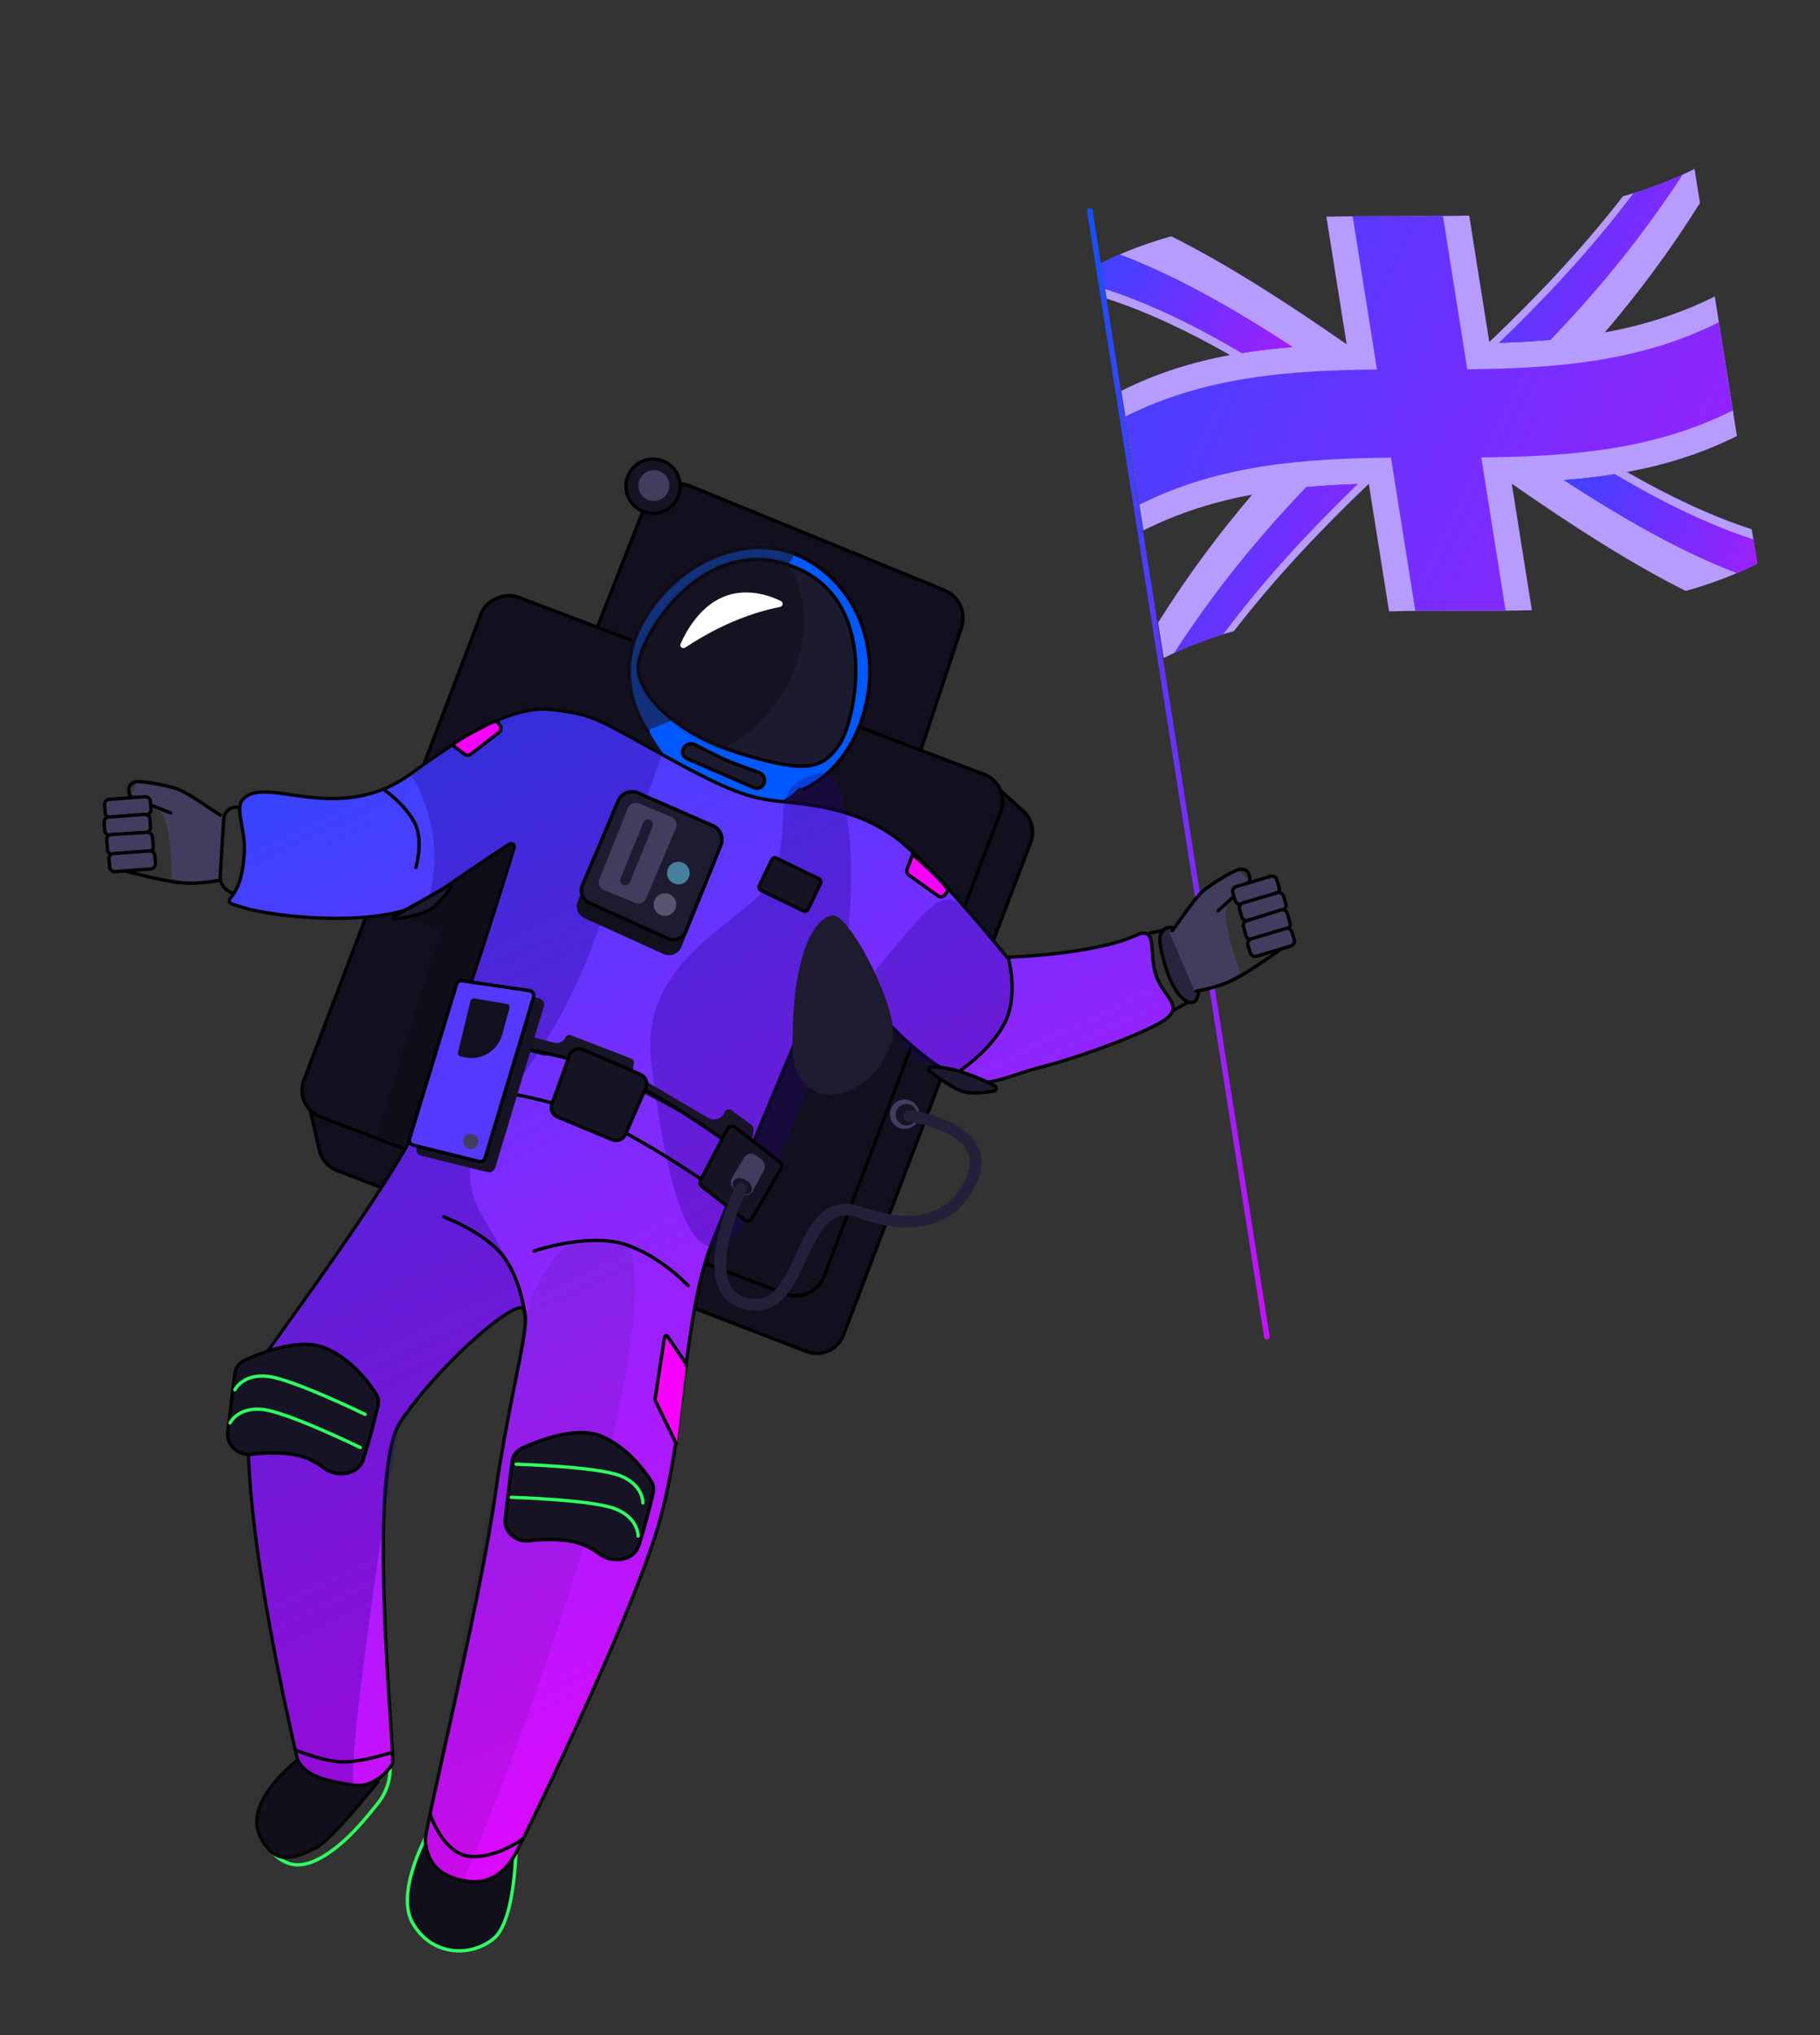 <svg width="663" height="741" viewBox="0 0 663 741" fill="none" xmlns="http://www.w3.org/2000/svg">
<rect x="0" y="0" width="663" height="741" fill="#333333" stroke="none"/>
<g clip-path="url(#clip0_167_2937)">
<path d="M397.012 76.76L461.505 486.726" stroke="url(#paint0_linear_167_2937)" stroke-width="2" stroke-linecap="round"/>
<path d="M617.289 61.518C608.758 65.81 600.056 69.029 591.23 71.465C575.406 91.838 559.067 108.754 542.519 124.568L535.2 78.497C517.912 78.94 500.48 78.471 483.192 78.915L490.573 125.376C468.964 110.383 447.526 96.464 426.679 86.056C418.015 88.467 409.471 91.627 401.098 95.861L403.141 108.722C417.777 113.44 432.833 120.595 448.1 129.286C434.612 131.796 421.335 135.841 408.479 142.323L416.547 193.115C429.404 186.633 442.681 182.588 456.169 180.078C444.46 193.788 432.963 209.033 421.885 226.716L423.928 239.576C432.307 235.375 440.846 232.182 449.509 229.771C465.465 209.178 481.979 192.1 498.637 176.135L506.018 222.597C523.305 222.154 540.737 222.623 558.025 222.18L550.706 176.109C572.132 190.998 593.349 204.785 614.055 215.148C622.887 212.744 631.583 209.493 640.114 205.2L638.133 192.73C623.319 187.94 608.079 180.681 592.624 171.853C606.279 169.35 619.719 165.279 632.733 158.739L624.665 107.947C611.65 114.487 598.211 118.558 584.555 121.061C596.411 107.228 608.051 91.826 619.26 73.922L617.279 61.453L617.289 61.518Z" fill="#6C38FF"/>
<path d="M617.289 61.518C608.758 65.81 600.056 69.029 591.23 71.465C575.406 91.838 559.067 108.754 542.519 124.568L535.2 78.497C517.912 78.94 500.48 78.471 483.192 78.915L490.573 125.376C468.964 110.383 447.526 96.464 426.679 86.056C418.015 88.467 409.471 91.627 401.098 95.861L403.141 108.722C417.777 113.44 432.833 120.595 448.1 129.286C434.612 131.796 421.335 135.841 408.479 142.323L416.547 193.115C429.404 186.633 442.681 182.588 456.169 180.078C444.46 193.788 432.963 209.033 421.885 226.716L423.928 239.576C432.307 235.375 440.846 232.182 449.509 229.771C465.465 209.178 481.979 192.1 498.637 176.135L506.018 222.597C523.305 222.154 540.737 222.623 558.025 222.18L550.706 176.109C572.132 190.998 593.349 204.785 614.055 215.148C622.887 212.744 631.583 209.493 640.114 205.2L638.133 192.73C623.319 187.94 608.079 180.681 592.624 171.853C606.279 169.35 619.719 165.279 632.733 158.739L624.665 107.947C611.65 114.487 598.211 118.558 584.555 121.061C596.411 107.228 608.051 91.826 619.26 73.922L617.279 61.453L617.289 61.518Z" fill="white" fill-opacity="0.5"/>
<path d="M626.155 117.322L631.255 149.425C602.141 164.097 571.004 166.24 539.609 166.554L548.474 222.36C537.509 222.466 526.508 222.345 515.575 222.446L506.71 166.64C475.315 166.954 444.177 169.096 415.064 183.769L409.964 151.666C439.078 136.993 470.215 134.851 501.61 134.537L492.744 78.731C503.71 78.624 514.711 78.746 525.644 78.645L534.509 134.451C565.904 134.137 597.041 131.994 626.155 117.322Z" fill="url(#paint1_linear_167_2937)"/>
<path d="M494.489 176.291C477.825 192.424 461.367 209.859 445.494 230.974C439.546 232.82 433.621 235.03 427.807 237.723C443.256 213.938 459.413 194.614 475.869 177.38C482.052 176.798 488.239 176.449 494.484 176.258L494.489 176.291Z" fill="url(#paint2_linear_167_2937)"/>
<path d="M494.489 176.291C477.825 192.424 461.367 209.859 445.494 230.974C439.546 232.82 433.621 235.03 427.807 237.723C443.256 213.938 459.413 194.614 475.869 177.38C482.052 176.798 488.239 176.449 494.484 176.258L494.489 176.291Z" fill="url(#paint3_linear_167_2937)"/>
<path d="M494.489 176.291C477.825 192.424 461.367 209.859 445.494 230.974C439.546 232.82 433.621 235.03 427.807 237.723C443.256 213.938 459.413 194.614 475.869 177.38C482.052 176.798 488.239 176.449 494.484 176.258L494.489 176.291Z" fill="url(#paint4_linear_167_2937)"/>
<path d="M612.884 63.619C597.419 87.306 581.252 106.565 564.753 123.74C558.597 124.284 552.378 124.637 546.165 124.823C562.829 108.69 579.297 91.32 595.153 70.308C601.14 68.489 607.032 66.285 612.884 63.619Z" fill="url(#paint5_linear_167_2937)"/>
<path d="M612.884 63.619C597.419 87.306 581.252 106.565 564.753 123.74C558.597 124.284 552.378 124.637 546.165 124.823C562.829 108.69 579.297 91.32 595.153 70.308C601.14 68.489 607.032 66.285 612.884 63.619Z" fill="url(#paint6_linear_167_2937)"/>
<path d="M612.884 63.619C597.419 87.306 581.252 106.565 564.753 123.74C558.597 124.284 552.378 124.637 546.165 124.823C562.829 108.69 579.297 91.32 595.153 70.308C601.14 68.489 607.032 66.285 612.884 63.619Z" fill="url(#paint7_linear_167_2937)"/>
<path d="M638.723 196.441L640.125 205.265C637.715 206.482 635.289 207.602 632.82 208.662C612.36 200.896 591.211 188.801 569.762 174.817C575.961 174.333 582.096 173.659 588.217 172.686C605.381 182.811 622.298 191.173 638.691 196.446L638.723 196.441Z" fill="url(#paint8_linear_167_2937)"/>
<path d="M638.723 196.441L640.125 205.265C637.715 206.482 635.289 207.602 632.82 208.662C612.36 200.896 591.211 188.801 569.762 174.817C575.961 174.333 582.096 173.659 588.217 172.686C605.381 182.811 622.298 191.173 638.691 196.446L638.723 196.441Z" fill="url(#paint9_linear_167_2937)"/>
<path d="M638.723 196.441L640.125 205.265C637.715 206.482 635.289 207.602 632.82 208.662C612.36 200.896 591.211 188.801 569.762 174.817C575.961 174.333 582.096 173.659 588.217 172.686C605.381 182.811 622.298 191.173 638.691 196.446L638.723 196.441Z" fill="url(#paint10_linear_167_2937)"/>
<path d="M470.833 126.343C464.672 126.855 458.504 127.534 452.421 128.534C435.451 118.578 418.793 110.376 402.578 105.174L401.099 95.862C403.324 94.741 405.56 93.685 407.838 92.689C428.283 100.356 449.422 112.387 470.833 126.343Z" fill="url(#paint11_linear_167_2937)"/>
<path d="M470.833 126.343C464.672 126.855 458.504 127.534 452.421 128.534C435.451 118.578 418.793 110.376 402.578 105.174L401.099 95.862C403.324 94.741 405.56 93.685 407.838 92.689C428.283 100.356 449.422 112.387 470.833 126.343Z" fill="url(#paint12_linear_167_2937)"/>
<path d="M470.833 126.343C464.672 126.855 458.504 127.534 452.421 128.534C435.451 118.578 418.793 110.376 402.578 105.174L401.099 95.862C403.324 94.741 405.56 93.685 407.838 92.689C428.283 100.356 449.422 112.387 470.833 126.343Z" fill="url(#paint13_linear_167_2937)"/>
<path d="M418.577 339.818L423.734 338.689" stroke="black" stroke-width="1.218"/>
<path d="M427.012 368.135L432.937 364.843" stroke="black" stroke-width="1.218"/>
<path fill-rule="evenodd" clip-rule="evenodd" d="M330.655 287.551L350.266 228.494C352.082 223.024 349.352 217.083 344.019 214.898L251.71 177.085C245.113 174.382 237.579 177.598 234.967 184.231L210.529 246.284" fill="#12101E"/>
<path d="M330.655 287.551L350.266 228.494C352.082 223.024 349.352 217.083 344.019 214.898L251.71 177.085C245.113 174.382 237.579 177.598 234.967 184.231L210.529 246.284" stroke="black" stroke-width="1.218" stroke-linecap="round"/>
<path d="M337.602 284.939L337.738 284.99L337.882 284.975L358.888 282.768L372.754 295.34C375.909 298.202 376.99 302.704 375.476 306.686L307.255 486.138C305.217 491.498 299.209 494.18 293.858 492.118L122.696 426.162C119.478 424.922 117.088 422.16 116.324 418.796L111.045 395.551L180.461 235.757C182.664 230.686 188.464 228.242 193.632 230.207L337.602 284.939Z" fill="#12101E" stroke="black" stroke-width="1.218"/>
<circle cx="329.554" cy="405.696" r="5.359" transform="rotate(55.815 329.554 405.696)" fill="#403D5E"/>
<circle cx="330.177" cy="405.879" r="3.897" transform="rotate(55.815 330.177 405.879)" fill="#161424"/>
<rect x="368.271" y="285.679" width="202.511" height="202.511" rx="10.351" transform="rotate(110.815 368.271 285.679)" fill="#12101E" stroke="black" stroke-width="1.218"/>
<path opacity="0.395" fill-rule="evenodd" clip-rule="evenodd" d="M143.201 332.35L196.583 296.539L168.655 394.957L156.554 415.686L152.908 417.373L147.703 417.355L137.34 413.603L160.524 338.469L143.201 332.35Z" fill="#0B0A13"/>
<ellipse cx="263.819" cy="255.848" rx="41.57" ry="28.837" transform="rotate(55.815 263.819 255.848)" fill="#0058FF"/>
<path fill-rule="evenodd" clip-rule="evenodd" d="M292.78 287.293C292.78 287.293 309.385 280.77 315.168 257.729C320.951 234.687 311.271 212.347 292.286 202.927C273.3 193.507 247.667 203.634 234.7 225.541C221.734 247.447 236.033 266.132 236.033 266.132" fill="#0058FF"/>
<path d="M292.78 287.293C292.78 287.293 309.385 280.77 315.168 257.729C320.951 234.687 311.271 212.347 292.286 202.927C273.3 193.507 247.667 203.634 234.7 225.541C221.734 247.447 236.033 266.132 236.033 266.132" stroke="black" stroke-width="1.218" stroke-linecap="round"/>
<mask id="mask0_167_2937" style="mask-type:luminance" maskUnits="userSpaceOnUse" x="228" y="198" width="90" height="90">
<path fill-rule="evenodd" clip-rule="evenodd" d="M292.78 287.293C292.78 287.293 309.385 280.77 315.168 257.728C320.951 234.687 311.271 212.347 292.286 202.927C273.3 193.507 247.667 203.634 234.7 225.541C221.734 247.447 236.033 266.132 236.033 266.132" fill="white"/>
<path d="M292.78 287.293C292.78 287.293 309.385 280.77 315.168 257.728C320.951 234.687 311.271 212.347 292.286 202.927C273.3 193.507 247.667 203.634 234.7 225.541C221.734 247.447 236.033 266.132 236.033 266.132" stroke="white" stroke-width="1.218" stroke-linecap="round"/>
</mask>
<g mask="url(#mask0_167_2937)">
<path opacity="0.63" fill-rule="evenodd" clip-rule="evenodd" d="M218.601 265.344C209.641 228.593 240.099 198.542 237.634 183.07C234.676 164.499 228.83 161.665 213.596 165.62C213.327 165.689 275.306 174.324 289.274 199.311C291.96 204.115 272.802 219.796 272.992 224.924C274.188 257.258 220.991 275.148 218.601 265.344Z" fill="#1D1B30"/>
</g>
<path fill-rule="evenodd" clip-rule="evenodd" d="M276.462 281.24C278.127 281.826 278.972 283.683 278.311 285.319C277.735 286.745 276.099 287.417 274.687 286.807L250.34 276.291C248.797 275.625 248.199 273.75 249.071 272.314C249.923 270.911 251.716 270.409 253.175 271.159C256.521 272.879 262.231 275.78 264.909 276.936C267.483 278.047 272.991 280.019 276.462 281.24Z" fill="#1C1A2E" stroke="black" stroke-width="1.218" stroke-linecap="round"/>
<path d="M305.728 271.14C307.23 268.957 308.938 264.532 310.152 258.997C311.372 253.442 312.109 246.701 311.625 239.849C310.657 226.145 304.778 211.888 287.979 205.983C271.194 200.084 257.08 207.195 247.34 216.873C242.469 221.713 238.669 227.213 236.141 232.102C234.877 234.546 233.927 236.847 233.32 238.844C232.718 240.828 232.439 242.562 232.564 243.855C233.039 248.775 236.556 254.654 242.859 260.175C249.18 265.712 258.363 270.945 270.316 274.56C282.192 278.153 289.556 279.485 294.697 278.816C297.292 278.477 299.327 277.629 301.085 276.311C302.831 275.002 304.279 273.247 305.728 271.14Z" fill="#1C1A2E" stroke="black" stroke-width="1.218"/>
<mask id="mask1_167_2937" style="mask-type:luminance" maskUnits="userSpaceOnUse" x="231" y="203" width="82" height="77">
<path d="M305.728 271.14C307.23 268.957 308.938 264.532 310.152 258.997C311.372 253.442 312.109 246.701 311.625 239.849C310.657 226.145 304.778 211.888 287.979 205.983C271.194 200.084 257.08 207.195 247.34 216.873C242.469 221.713 238.669 227.213 236.141 232.102C234.877 234.546 233.927 236.847 233.32 238.844C232.718 240.828 232.439 242.562 232.564 243.855C233.039 248.775 236.556 254.654 242.859 260.175C249.18 265.712 258.363 270.945 270.316 274.56C282.192 278.153 289.556 279.485 294.697 278.816C297.292 278.477 299.327 277.629 301.085 276.311C302.831 275.002 304.279 273.247 305.728 271.14Z" fill="white" stroke="white" stroke-width="1.218"/>
</mask>
<g mask="url(#mask1_167_2937)">
<ellipse opacity="0.727" cx="250.791" cy="234.042" rx="38.682" ry="46.555" transform="rotate(39.815 250.791 234.042)" fill="#12101E"/>
</g>
<path fill-rule="evenodd" clip-rule="evenodd" d="M266.892 226.395C259.552 229.537 253.193 233.427 249.636 235.769C248.657 236.414 247.46 235.501 247.933 234.428C250.054 229.616 254.863 221.031 263.298 217.421C271.788 213.788 280.246 216.782 284.49 218.86C285.499 219.353 285.224 220.762 284.124 220.984C280.508 221.713 274.154 223.287 266.892 226.395Z" fill="white"/>
<path d="M142.105 644.255C142.105 644.255 142.378 650.648 137.876 656.298C133.373 661.947 126.776 670.4 118.159 675.709C109.542 681.018 105.095 678.605 102.909 677.459C100.722 676.312 96.917 672.374 96.917 672.374" stroke="#2FFD61" stroke-width="1.218" stroke-linecap="round"/>
<path fill-rule="evenodd" clip-rule="evenodd" d="M188.062 668.428C188.062 668.428 188.474 699.13 179.635 706.05C170.797 712.969 156.906 711.862 150.28 700.131C143.654 688.4 156.679 665.958 156.679 665.958" fill="#100F1B"/>
<path d="M188.062 668.428C188.062 668.428 188.474 699.131 179.635 706.05C170.797 712.969 156.906 711.862 150.28 700.131C143.654 688.4 156.679 665.958 156.679 665.958" stroke="#2FFD61" stroke-width="1.218"/>
<path fill-rule="evenodd" clip-rule="evenodd" d="M108.689 640.676C108.689 640.676 88.859 655.403 94.577 668.285C100.296 681.168 109.787 675.289 115.156 672.765C120.525 670.241 137.723 648.699 137.723 648.699" fill="#100F1B"/>
<path d="M108.689 640.676C108.689 640.676 88.859 655.403 94.577 668.285C100.296 681.168 109.787 675.289 115.156 672.765C120.525 670.241 137.723 648.699 137.723 648.699" stroke="#050505" stroke-width="1.218" stroke-linecap="round"/>
<path d="M302.555 348.801C302.977 347.799 303.314 347 303.555 346.429C303.869 346.889 304.291 347.504 304.798 348.239C305.957 349.918 307.561 352.222 309.341 354.724C312.895 359.718 317.173 365.53 320.012 368.707C331.691 381.777 342.261 389.034 347.497 391.6C353.363 394.475 357.871 394.589 362.733 393.505C365.092 392.979 367.536 392.171 370.239 391.277L370.402 391.224C373.177 390.306 376.246 389.297 379.84 388.381C387.102 386.53 396.918 383.281 405.622 379.948C409.975 378.281 414.058 376.591 417.409 375.04C420.745 373.497 423.404 372.071 424.875 370.929C426.345 369.788 427.13 368.668 427.289 367.453C427.446 366.254 426.97 365.119 426.305 364.009C425.906 363.343 425.394 362.619 424.854 361.856C424.51 361.37 424.155 360.869 423.812 360.357C422.906 359.006 422.004 357.486 421.339 355.688C420.194 352.594 419.978 349.385 419.793 346.635C419.73 345.7 419.671 344.818 419.579 344.012C419.491 343.233 419.37 342.512 419.173 341.899C418.977 341.289 418.69 340.733 418.234 340.338C417.263 339.497 415.875 339.642 414.125 340.452C406.329 344.058 394.449 346.091 384.457 347.219C379.473 347.781 374.981 348.116 371.734 348.31C370.111 348.407 368.799 348.469 367.894 348.506C367.442 348.525 367.091 348.538 366.854 348.546C366.833 348.547 366.813 348.547 366.794 348.548C366.753 348.498 366.707 348.44 366.654 348.375C366.438 348.108 366.119 347.716 365.709 347.213C364.888 346.208 363.701 344.762 362.236 343C359.306 339.477 355.262 334.687 350.807 329.621C346.352 324.557 341.483 319.213 336.903 314.585C332.331 309.964 328.018 306.026 324.681 303.796C311.416 294.934 297.492 293.088 284.717 291.852C272.084 290.63 264.832 287.676 241.199 274.749C237.91 272.95 235.06 271.369 232.549 269.976C226.062 266.377 221.835 264.032 218.128 262.415C212.937 260.151 208.745 259.302 200.846 258.387C192.778 257.452 183.648 260.691 174.721 265.442C165.777 270.203 156.93 276.542 149.412 281.929C136.133 291.444 122.921 291.434 112.019 290.183C109.884 289.938 107.843 289.646 105.903 289.369C105.363 289.292 104.83 289.215 104.305 289.142C101.905 288.805 99.669 288.518 97.653 288.42C93.655 288.226 90.308 288.76 88.243 291.361C87.546 292.239 87.326 293.424 87.321 294.702C87.316 295.988 87.531 297.474 87.802 299.036C87.893 299.562 87.991 300.097 88.09 300.64C88.587 303.367 89.118 306.279 89.035 309.047C88.696 320.341 85.807 324.56 84.438 326.385C84.378 326.466 84.317 326.545 84.259 326.622C84.152 326.763 84.052 326.896 83.968 327.012C83.839 327.19 83.711 327.379 83.627 327.569C83.541 327.761 83.467 328.031 83.559 328.326C83.65 328.618 83.862 328.804 84.05 328.925C84.402 329.151 84.981 329.338 85.719 329.561C85.956 329.633 86.215 329.71 86.501 329.794C87.16 329.989 87.958 330.225 88.931 330.531C94.604 332.316 107.752 334.263 121.312 334.381C128.099 334.44 135.015 334.042 141.17 332.928C147.314 331.816 152.761 329.981 156.561 327.126C164.129 321.44 178.442 311.974 185.508 307.35C186.479 306.715 187.635 307.609 187.315 308.66C184.472 317.975 177.725 339.79 170.288 361.755C162.843 383.745 154.731 405.809 149.158 415.673C137.973 435.471 118.848 462.203 103.159 484.132C100.619 487.683 98.169 491.107 95.857 494.357C93.704 497.382 92.295 501.796 91.445 507.153C90.594 512.522 90.296 518.898 90.412 525.893C90.643 539.884 92.527 556.42 94.98 572.469C99.175 599.912 105.048 625.996 107.206 635.583C107.572 637.209 107.831 638.36 107.957 638.963C108.897 643.459 112.649 645.908 116.753 647.37C119.955 648.511 123.511 649.099 126.359 649.569C127.16 649.701 127.906 649.824 128.571 649.948C131.859 650.558 134.883 649.507 137.336 647.918C139.786 646.329 141.714 644.175 142.851 642.469C142.948 642.323 142.979 642.154 142.993 642.074C143.012 641.965 143.024 641.839 143.032 641.703C143.049 641.43 143.054 641.068 143.048 640.631C143.038 639.753 142.987 638.527 142.907 637.003C142.762 634.27 142.52 630.553 142.23 626.12L142.128 624.546C141.459 614.281 140.585 600.575 140.072 586.328C139.558 572.078 139.406 557.302 140.179 544.895C140.565 538.691 141.181 533.093 142.096 528.456C143.013 523.804 144.219 520.181 145.748 517.881C152.103 508.326 161.947 497.523 170.887 489.285C175.356 485.167 179.584 481.705 183.022 479.366C184.743 478.195 186.249 477.317 187.477 476.778C188.091 476.508 188.621 476.33 189.064 476.239C189.511 476.146 189.831 476.151 190.045 476.208C190.487 476.324 190.854 476.667 191.106 477.457C191.364 478.265 191.465 479.444 191.404 481.027C191.283 484.183 190.533 488.714 189.409 494.553C188.913 497.128 188.345 499.951 187.73 503.012C185.561 513.804 182.796 527.559 180.469 543.856C177.49 564.729 171.043 595.137 165.375 620.907C164.093 626.737 162.851 632.332 161.698 637.523C160.304 643.797 159.041 649.483 157.997 654.286C157.043 658.675 156.269 662.334 155.745 665.038C155.482 666.39 155.281 667.508 155.15 668.362C155.023 669.189 154.951 669.835 154.977 670.196C155.353 675.439 157.413 678.938 160.357 681.232C163.276 683.506 167.006 684.551 170.66 685.02C178.195 685.988 184.114 681.899 188.027 674.538C189.953 670.915 200.14 650.235 211.173 626.091C222.203 601.954 234.102 574.306 239.436 556.764C244.471 540.202 246.761 522.049 248.965 504.582C249.098 503.532 249.23 502.485 249.362 501.441C251.701 482.988 254.122 465.481 259.766 451.469C265.444 437.376 276.499 410.86 286.136 387.864C290.954 376.367 295.418 365.751 298.676 358.009C300.306 354.138 301.634 350.985 302.555 348.801Z" fill="url(#paint14_linear_167_2937)" stroke="#050505" stroke-width="1.218"/>
<path opacity="0.3" d="M200.844 259.09C216.596 260.915 217.338 262.451 240.976 275.381L216.382 342.776C209.068 362.821 198.558 381.55 185.261 398.238L177.824 407.571C169.713 417.75 168.927 431.945 175.865 442.958L186.83 461.768L190.269 475.717C184.834 474.282 158.089 498.427 145.31 517.642C139.013 557.071 126.887 638.633 128.751 649.447C122.578 648.301 110.368 647.291 108.622 638.937C106.875 630.582 79.846 518.104 96.421 494.808C112.998 471.512 136.741 439.11 149.757 416.071C160.97 396.223 182.278 327.571 187.965 308.936C188.461 307.311 186.665 306.008 185.244 306.938C178.182 311.56 163.85 321.037 156.263 326.737C161.856 306.674 154.308 288.901 149.835 282.522C164.883 271.739 185.093 257.265 200.844 259.09Z" fill="#210080"/>
<path opacity="0.1" fill-rule="evenodd" clip-rule="evenodd" d="M229.668 454.839C229.668 454.839 237.321 471.246 218.243 542.73C199.166 614.215 169.033 684.145 169.033 684.145C169.033 684.145 164.566 685.44 161.524 683.74C158.483 682.041 153.303 675.355 153.303 675.355L193.156 474.134C193.156 474.134 200.793 451.207 213.53 451.545C226.267 451.882 229.668 454.839 229.668 454.839Z" fill="#1D1B30"/>
<path opacity="0.3" d="M318.779 353.429C316.659 364.804 340.51 416.084 366.439 372.61C369.401 363.389 374.33 352.9 354.78 334.783C344.265 321.632 341.909 325.496 318.779 353.429Z" fill="#210080"/>
<path opacity="0.3" fill-rule="evenodd" clip-rule="evenodd" d="M237.206 386.459C232.36 345.924 278 333.991 282.682 316.952C288.303 296.498 279.893 286.952 297.373 281.713C314.852 276.475 312.97 350.722 299.366 383.034C285.534 415.89 253.535 523.03 237.206 386.459Z" fill="#210080"/>
<path fill-rule="evenodd" clip-rule="evenodd" d="M288.75 382.159C288.275 343.464 298.484 333.42 303.446 333.286C309.775 333.116 328.292 369.101 324.985 378.954C316.654 403.778 289.033 405.16 288.75 382.159Z" fill="#1D1B30"/>
<path fill-rule="evenodd" clip-rule="evenodd" d="M274.482 411.773C274.62 410.879 274.251 409.983 273.525 409.445L266.527 404.264C265.643 403.61 264.38 403.964 263.965 404.982C262.997 407.357 260.147 408.322 257.935 407.024L232.612 392.166C230.98 391.208 230.257 389.227 230.889 387.443C231.174 386.637 230.766 385.75 229.968 385.442L207.862 376.917C207.153 376.643 206.354 376.973 206.045 377.667C205.332 379.266 203.566 380.112 201.874 379.665L180.901 374.121C178.504 373.488 176.844 371.306 176.874 368.826C176.886 367.758 176.117 366.84 175.063 366.666L165.799 365.131C165.551 365.09 165.299 365.088 165.051 365.124L163.156 365.399L165.009 368.127L162.894 375.161L198.189 384.406C198.189 384.406 205.066 383.841 212.024 386.368C218.982 388.895 231.808 396.613 231.808 396.613L254.252 408.619L272.815 422.6L274.482 411.773Z" fill="#171527"/>
<path fill-rule="evenodd" clip-rule="evenodd" d="M249.809 497.908L242.658 487.38L238.574 509.659L246.552 526.176L249.809 497.908Z" fill="#F700FE"/>
<path fill-rule="evenodd" clip-rule="evenodd" d="M258.111 306.28C260.833 307.47 262.11 310.613 260.991 313.365L248.223 344.758C247.182 347.319 244.22 348.501 241.702 347.36L212.996 334.36C210.588 333.269 209.489 330.456 210.521 328.022L223.574 297.223C224.765 294.413 228.02 293.118 230.815 294.34L258.111 306.28Z" fill="#11101D"/>
<path fill-rule="evenodd" clip-rule="evenodd" d="M259.726 300.66C262.447 301.85 263.725 304.993 262.606 307.745L249.838 339.138C248.796 341.699 245.835 342.881 243.316 341.74L214.61 328.74C212.202 327.649 211.103 324.836 212.135 322.402L225.189 291.602C226.379 288.793 229.635 287.498 232.43 288.72L259.726 300.66Z" fill="#1D1B30" stroke="black" stroke-width="1.218" stroke-linecap="round"/>
<circle cx="237.896" cy="177.029" r="9.877" transform="rotate(55.815 237.896 177.029)" fill="#161424" stroke="black" stroke-width="1.218"/>
<circle cx="238.206" cy="176.819" r="5.618" transform="rotate(55.815 238.206 176.819)" fill="#403D5E"/>
<path d="M166.24 378.27C166.24 378.27 190.28 381.447 200.375 383.814C207.397 385.461 213.764 387.225 219.557 389.426C240.739 397.474 271.688 420.94 271.688 420.94" stroke="black" stroke-width="1.218"/>
<path d="M160.681 394.976C160.681 394.976 188.41 396.51 210.985 404.76C233.56 413.01 265.088 436.142 265.088 436.142" stroke="black" stroke-width="1.218"/>
<path d="M207.439 384.277C208.152 382.294 210.39 381.324 212.324 382.159L233.361 391.239C235.218 392.041 236.07 394.2 235.261 396.054L227.832 413.079C227.036 414.904 224.925 415.755 223.086 414.994L203.07 406.704C201.268 405.958 200.37 403.928 201.03 402.092L207.439 384.277Z" fill="#161424" stroke="black" stroke-width="1.218"/>
<path d="M284.095 423.131C284.82 423.694 285.014 424.706 284.55 425.498L273.883 443.671C273.323 444.625 272.049 444.866 271.179 444.181L255.668 431.976C254.975 431.43 254.771 430.468 255.183 429.688L265.031 411.032C265.561 410.028 266.87 409.746 267.767 410.443L284.095 423.131Z" fill="#161424" stroke="black" stroke-width="1.218"/>
<path fill-rule="evenodd" clip-rule="evenodd" d="M171.561 359.808C170.369 359.634 169.23 360.357 168.879 361.509L151.767 417.782C151.361 419.118 152.158 420.521 153.513 420.855L177.521 426.784C178.781 427.095 180.063 426.364 180.437 425.122L198.108 366.508C198.537 365.083 197.6 363.61 196.128 363.395L171.561 359.808Z" fill="#161424"/>
<path d="M168.329 357.115C167.435 356.984 166.58 357.527 166.317 358.391L149.205 414.664C148.901 415.666 149.499 416.718 150.515 416.969L174.523 422.897C175.467 423.131 176.429 422.583 176.71 421.651L194.38 363.036C194.703 361.968 194 360.863 192.895 360.702L168.329 357.115Z" fill="#5639FE" stroke="black" stroke-width="1.218"/>
<path fill-rule="evenodd" clip-rule="evenodd" d="M181.091 262.694L182.139 264.129C182.723 264.928 182.564 266.047 181.781 266.652L171.471 274.616C170.819 275.119 169.91 275.124 169.253 274.627L164.649 271.146" fill="#F700FE"/>
<path d="M181.091 262.694L182.139 264.129C182.723 264.928 182.564 266.047 181.781 266.652L171.471 274.616C170.819 275.119 169.91 275.124 169.253 274.627L164.649 271.146C169.263 268.163 179.011 262.297 181.091 262.694Z" stroke="black" stroke-width="1.218"/>
<path fill-rule="evenodd" clip-rule="evenodd" d="M345.301 324.383L344.233 325.802C343.637 326.593 342.521 326.766 341.714 326.192L331.1 318.638C330.429 318.16 330.161 317.292 330.446 316.518L332.44 311.102" fill="#F700FE"/>
<path d="M345.301 324.383L344.233 325.802C343.637 326.593 342.521 326.766 341.714 326.192L331.1 318.638C330.429 318.16 330.161 317.292 330.446 316.518L332.44 311.102C336.634 314.651 345.078 322.276 345.301 324.383Z" stroke="black" stroke-width="1.218"/>
<path fill-rule="evenodd" clip-rule="evenodd" d="M186.525 532.309C186.783 530.164 188.051 528.276 190.01 527.366C196.137 524.519 210.071 519.031 219.294 523.009C228.352 526.916 234.6 535.242 237.178 539.196C238.073 540.57 238.293 542.247 237.905 543.84C237.117 547.078 235.671 552.87 234.362 557.349C233.903 558.92 233.315 560.825 232.687 562.815C230.981 568.222 223.147 569.38 218.604 565.988C215.859 563.938 212.621 562.177 209.013 561.396C203.606 560.225 197.514 560.455 192.572 561.029C187.873 561.575 183.482 557.669 184.045 552.973L186.525 532.309Z" fill="#161424" stroke="black" stroke-width="1.218"/>
<path fill-rule="evenodd" clip-rule="evenodd" d="M85.515 500.311C85.772 498.166 87.04 496.279 88.999 495.367C95.192 492.485 109.38 486.877 118.764 490.924C127.978 494.898 134.328 503.381 136.932 507.381C137.826 508.756 138.047 510.435 137.659 512.028C136.861 515.307 135.388 521.211 134.054 525.773C133.573 527.42 132.953 529.429 132.291 531.522C130.583 536.928 122.754 538.088 118.232 534.667C115.411 532.533 112.066 530.689 108.33 529.88C102.789 528.68 96.539 528.93 91.498 529.525C86.8 530.079 82.411 526.174 82.975 521.477L85.515 500.311Z" fill="#161424" stroke="black" stroke-width="1.218"/>
<rect x="281.695" y="311.922" width="19.754" height="13.013" rx="1.218" transform="rotate(25.815 281.695 311.922)" fill="#161424" stroke="black" stroke-width="1.218"/>
<path fill-rule="evenodd" clip-rule="evenodd" d="M81.496 297.354L65.571 287.745L49.861 284.824L47.844 289.117C47.844 289.117 57.232 291.989 59.905 298.149C62.579 304.309 62.506 319.93 62.506 319.93C62.506 319.93 61.83 319.843 66.478 320.757C71.127 321.67 80.489 321.063 80.489 321.063L81.496 297.354Z" fill="#403D5E"/>
<path d="M80.215 296.805L74.159 292.787C74.159 292.787 67.216 287.998 63.89 287.019C55.3 284.491 49.693 284.591 49.693 284.591C49.693 284.591 46.749 285.083 46.91 287.551C47.092 290.362 48.067 290.433 48.067 290.433L62.12 295.973" stroke="black" stroke-width="1.218" stroke-linecap="round"/>
<path d="M43.678 316.64C43.678 316.64 58.572 320.68 65.525 321.401C72.477 322.121 80.005 320.487 80.005 320.487" stroke="black" stroke-width="1.218" stroke-linecap="round"/>
<path d="M107.379 637.108C107.379 637.108 117.277 641.258 124.424 641.533C131.572 641.807 143.488 637.855 143.488 637.855" stroke="black" stroke-width="1.218"/>
<path d="M156.688 660.644C156.688 660.644 161.323 674.834 170.953 675.911C180.583 676.988 190.764 669.316 190.764 669.316" stroke="black" stroke-width="1.218"/>
<path d="M84.8 325.233L83.82 324.794C81.507 323.758 80.077 321.397 80.231 318.867L81.49 298.162C81.678 295.063 84.849 293.061 87.728 294.222V294.222" stroke="black" stroke-width="1.218"/>
<path d="M83.783 518.105C83.783 518.105 86.678 512.17 95.808 513.207C104.939 514.244 131.236 527.055 131.236 527.055" stroke="#2FFD61" stroke-width="1.218" stroke-linecap="round"/>
<path d="M232.441 559.271C232.441 559.271 232.629 552.671 224.059 549.355C215.489 546.039 186.25 545.194 186.25 545.194" stroke="#2FFD61" stroke-width="1.218" stroke-linecap="round"/>
<path d="M234.205 547.209C234.205 547.209 234.393 540.609 225.823 537.293C217.253 533.977 188.013 533.132 188.013 533.132" stroke="#2FFD61" stroke-width="1.218" stroke-linecap="round"/>
<path d="M85.549 506.041C85.549 506.041 88.444 500.106 97.574 501.143C106.705 502.18 133.002 514.991 133.002 514.991" stroke="#2FFD61" stroke-width="1.218" stroke-linecap="round"/>
<path fill-rule="evenodd" clip-rule="evenodd" d="M338.778 390.145C338.049 389.593 338.248 388.622 339.16 388.555C340.972 388.421 344.142 388.569 349.086 389.977C354.558 391.536 359.414 393.844 362.257 395.338C363.228 395.848 363.008 397.182 361.923 397.349C358.811 397.83 353.967 398.338 350.939 397.475C347.421 396.473 341.575 392.262 338.778 390.145Z" fill="#1C1A2E" stroke="black" stroke-width="1.218"/>
<path fill-rule="evenodd" clip-rule="evenodd" d="M144.085 334.623C143.408 334.727 143.117 333.787 143.723 333.467C145.435 332.561 147.91 331.225 151.32 329.326C156.426 326.485 160.953 323.872 163.512 322.382C164.066 322.059 164.644 322.675 164.269 323.196C162.447 325.723 159.206 329.824 156.313 331.434C153.541 332.977 147.82 334.052 144.085 334.623Z" fill="#1C1A2E" stroke="black" stroke-width="1.218"/>
<path d="M367.139 348.144C367.139 348.144 371.169 361.593 366.281 371.88C361.392 382.166 349.286 390.181 349.286 390.181" stroke="black" stroke-width="1.218"/>
<path d="M140.161 287.757C140.161 287.757 147.292 292.619 150.893 299.294C154.494 305.969 151.506 315.851 151.506 315.851" stroke="black" stroke-width="1.218" stroke-linecap="round"/>
<circle cx="247.112" cy="317.902" r="4.12" transform="rotate(55.815 247.112 317.902)" fill="#47809D"/>
<circle cx="171.471" cy="415.605" r="2.746" transform="rotate(55.815 171.471 415.605)" fill="#403D5E"/>
<circle cx="242.225" cy="329.368" r="4.12" transform="rotate(55.815 242.225 329.368)" fill="#57556D"/>
<path d="M52.81 290.088C53.818 290.013 54.695 290.77 54.768 291.779L54.98 294.736C55.052 295.74 54.298 296.613 53.294 296.688L40.263 297.659C39.255 297.734 38.377 296.977 38.305 295.969L38.093 293.011C38.021 292.007 38.775 291.134 39.779 291.059L52.81 290.088Z" fill="#403D5E" stroke="black" stroke-width="1.218"/>
<path d="M52.658 296.529C53.666 296.454 54.543 297.212 54.616 298.22L54.828 301.177C54.9 302.182 54.146 303.055 53.142 303.13L40.111 304.101C39.103 304.176 38.225 303.418 38.153 302.41L37.941 299.453C37.868 298.448 38.623 297.575 39.627 297.5L52.658 296.529Z" fill="#403D5E" stroke="black" stroke-width="1.218"/>
<path d="M53.597 303.086C54.579 303.028 55.431 303.759 55.523 304.739L55.844 308.16C55.94 309.179 55.181 310.077 54.161 310.153L41.15 311.122C40.152 311.197 39.28 310.454 39.195 309.457L38.885 305.834C38.797 304.81 39.571 303.915 40.597 303.854L53.597 303.086Z" fill="#403D5E" stroke="black" stroke-width="1.218"/>
<path d="M54.435 309.81C55.443 309.735 56.32 310.493 56.392 311.501L56.605 314.458C56.677 315.462 55.923 316.336 54.919 316.41L41.888 317.382C40.88 317.457 40.002 316.699 39.93 315.691L39.718 312.734C39.645 311.729 40.4 310.856 41.404 310.781L54.435 309.81Z" fill="#403D5E" stroke="black" stroke-width="1.218"/>
<path fill-rule="evenodd" clip-rule="evenodd" d="M171.385 364.462C171.536 363.841 172.141 363.442 172.77 363.548L184.631 365.546C185.343 365.666 185.795 366.377 185.602 367.073L182.906 376.777C181.27 382.665 175.337 386.265 169.359 384.997L167.765 384.659C167.093 384.517 166.672 383.848 166.834 383.18L171.385 364.462Z" fill="#12101E"/>
<path d="M249.934 496.517L243.198 486.599C242.887 486.142 242.176 486.302 242.092 486.849L238.602 509.468C238.584 509.59 238.602 509.715 238.656 509.826L246.552 526.173" stroke="black" stroke-width="1.218"/>
<path fill-rule="evenodd" clip-rule="evenodd" d="M228.748 294.211C229.379 292.637 231.176 291.882 232.742 292.533L244.62 297.472C246.181 298.121 246.914 299.917 246.254 301.473L235.361 327.139C234.71 328.674 232.944 329.399 231.401 328.765L220.017 324.084C218.472 323.448 217.728 321.686 218.35 320.135L228.748 294.211Z" fill="#403D5E"/>
<path fill-rule="evenodd" clip-rule="evenodd" d="M271.017 421.572C271.953 420.004 274.049 419.607 275.494 420.725L277.472 422.256C278.653 423.169 278.997 424.805 278.284 426.117L274.227 433.581C273.346 435.203 271.235 435.673 269.748 434.579L267.462 432.897C266.199 431.968 265.848 430.231 266.652 428.885L271.017 421.572Z" fill="#403D5E"/>
<ellipse cx="270.433" cy="431.954" rx="3.745" ry="2.622" transform="rotate(31.815 270.433 431.954)" fill="#161424"/>
<path d="M236.053 300.227L227.765 320.48" stroke="#1D1B30" stroke-width="3.653" stroke-linecap="round"/>
<path d="M194.573 455.505C194.573 455.505 213.633 448.998 226.872 452.866C240.11 456.733 250.653 468.119 250.653 468.119" stroke="black" stroke-width="1.218" stroke-linecap="round"/>
<path d="M161.615 443.078C161.615 443.078 177.434 448.882 184.005 458.367C190.576 467.852 191.436 480.806 191.436 480.806" stroke="black" stroke-width="1.218" stroke-linecap="round"/>
<path d="M269.89 432.88C269.89 432.88 250.753 472.029 273.562 475.026C293.932 477.703 290.462 433.278 313.381 441.462C331.527 447.941 346.673 445.469 353.788 429.939C362.827 410.207 331.2 406.346 331.2 406.346" stroke="#232139" stroke-width="4.262" stroke-linecap="round"/>
<path fill-rule="evenodd" clip-rule="evenodd" d="M430.21 339.656C426.762 336.357 424.323 337.773 423.211 339.383C422.099 340.994 422.376 343.564 423.657 348.647C424.939 353.73 427.066 359.865 430.414 363.147C433.762 366.429 436.337 365.558 436.695 360.58C437.054 355.602 433.659 342.954 430.21 339.656Z" fill="#27253E" stroke="black" stroke-width="1.218"/>
<path fill-rule="evenodd" clip-rule="evenodd" d="M426.115 339.812L437.577 325.164L451.219 316.842L454.631 320.136C454.631 320.136 446.881 326.162 446.575 332.87C446.269 339.578 451.897 354.15 451.897 354.15C451.897 354.15 452.498 353.828 448.479 356.337C444.46 358.845 435.495 361.61 435.495 361.61L426.115 339.812Z" fill="#403D5E"/>
<path d="M427.116 338.841L431.345 332.93C431.345 332.93 436.129 325.984 438.889 323.885C446.016 318.465 451.292 316.563 451.292 316.563C451.292 316.563 454.218 315.975 454.947 318.339C455.776 321.03 454.891 321.444 454.891 321.444L443.73 331.622" stroke="black" stroke-width="1.218" stroke-linecap="round"/>
<path d="M468.321 344.375C468.321 344.375 455.84 353.452 449.599 356.6C443.359 359.748 435.742 360.9 435.742 360.9" stroke="black" stroke-width="1.218" stroke-linecap="round"/>
<path d="M450.336 322.813C449.367 323.101 448.817 324.121 449.108 325.089L449.962 327.929C450.252 328.893 451.268 329.44 452.233 329.153L464.757 325.422C465.725 325.134 466.275 324.113 465.984 323.145L465.13 320.306C464.84 319.342 463.824 318.794 462.859 319.082L450.336 322.813Z" fill="#403D5E" stroke="black" stroke-width="1.218"/>
<path d="M452.769 328.777C451.8 329.066 451.25 330.086 451.541 331.054L452.395 333.893C452.685 334.858 453.701 335.405 454.666 335.118L467.189 331.387C468.158 331.098 468.708 330.078 468.417 329.11L467.563 326.271C467.273 325.307 466.257 324.759 465.292 325.047L452.769 328.777Z" fill="#403D5E" stroke="black" stroke-width="1.218"/>
<path d="M454.227 335.24C453.288 335.536 452.752 336.522 453.015 337.47L453.932 340.782C454.206 341.768 455.234 342.337 456.214 342.045L468.718 338.32C469.677 338.034 470.228 337.03 469.953 336.067L468.953 332.571C468.67 331.583 467.629 331.023 466.649 331.331L454.227 335.24Z" fill="#403D5E" stroke="black" stroke-width="1.218"/>
<path d="M455.836 341.819C454.867 342.108 454.317 343.128 454.608 344.096L455.462 346.935C455.752 347.9 456.768 348.447 457.733 348.16L470.256 344.429C471.225 344.14 471.775 343.12 471.484 342.152L470.63 339.313C470.34 338.349 469.324 337.801 468.359 338.089L455.836 341.819Z" fill="#403D5E" stroke="black" stroke-width="1.218"/>
</g>
<defs>
<linearGradient id="paint0_linear_167_2937" x1="343.182" y1="24.996" x2="319.343" y2="588.174" gradientUnits="userSpaceOnUse">
<stop stop-color="#0058FF"/>
<stop offset="1" stop-color="#F700FE"/>
</linearGradient>
<linearGradient id="paint1_linear_167_2937" x1="245.86" y1="13.246" x2="865.972" y2="318.239" gradientUnits="userSpaceOnUse">
<stop stop-color="#0058FF"/>
<stop offset="1" stop-color="#F700FE"/>
</linearGradient>
<linearGradient id="paint2_linear_167_2937" x1="423.723" y1="212.017" x2="498.283" y2="200.173" gradientUnits="userSpaceOnUse">
<stop stop-color="#0058FF"/>
<stop offset="1" stop-color="#F700FE"/>
</linearGradient>
<linearGradient id="paint3_linear_167_2937" x1="389.653" y1="174.467" x2="531.132" y2="229.211" gradientUnits="userSpaceOnUse">
<stop stop-color="#0058FF"/>
<stop offset="1" stop-color="#F700FE"/>
</linearGradient>
<linearGradient id="paint4_linear_167_2937" x1="366.226" y1="158.605" x2="580.364" y2="263.64" gradientUnits="userSpaceOnUse">
<stop stop-color="#0058FF"/>
<stop offset="1" stop-color="#F700FE"/>
</linearGradient>
<linearGradient id="paint5_linear_167_2937" x1="542.389" y1="101.055" x2="616.949" y2="89.211" gradientUnits="userSpaceOnUse">
<stop stop-color="#0058FF"/>
<stop offset="1" stop-color="#F700FE"/>
</linearGradient>
<linearGradient id="paint6_linear_167_2937" x1="508.349" y1="63.691" x2="649.562" y2="118.646" gradientUnits="userSpaceOnUse">
<stop stop-color="#0058FF"/>
<stop offset="1" stop-color="#F700FE"/>
</linearGradient>
<linearGradient id="paint7_linear_167_2937" x1="484.935" y1="47.913" x2="698.537" y2="153.241" gradientUnits="userSpaceOnUse">
<stop stop-color="#0058FF"/>
<stop offset="1" stop-color="#F700FE"/>
</linearGradient>
<linearGradient id="paint8_linear_167_2937" x1="573.16" y1="196.208" x2="637.074" y2="186.055" gradientUnits="userSpaceOnUse">
<stop stop-color="#0058FF"/>
<stop offset="1" stop-color="#F700FE"/>
</linearGradient>
<linearGradient id="paint9_linear_167_2937" x1="544.122" y1="165.069" x2="663.859" y2="213.195" gradientUnits="userSpaceOnUse">
<stop stop-color="#0058FF"/>
<stop offset="1" stop-color="#F700FE"/>
</linearGradient>
<linearGradient id="paint10_linear_167_2937" x1="524.116" y1="151.95" x2="704.578" y2="243.628" gradientUnits="userSpaceOnUse">
<stop stop-color="#0058FF"/>
<stop offset="1" stop-color="#F700FE"/>
</linearGradient>
<linearGradient id="paint11_linear_167_2937" x1="404.156" y1="115.105" x2="467.45" y2="105.05" gradientUnits="userSpaceOnUse">
<stop stop-color="#0058FF"/>
<stop offset="1" stop-color="#F700FE"/>
</linearGradient>
<linearGradient id="paint12_linear_167_2937" x1="375.37" y1="84.088" x2="494.217" y2="131.544" gradientUnits="userSpaceOnUse">
<stop stop-color="#0058FF"/>
<stop offset="1" stop-color="#F700FE"/>
</linearGradient>
<linearGradient id="paint13_linear_167_2937" x1="355.545" y1="71.015" x2="534.799" y2="161.529" gradientUnits="userSpaceOnUse">
<stop stop-color="#0058FF"/>
<stop offset="1" stop-color="#F700FE"/>
</linearGradient>
<linearGradient id="paint14_linear_167_2937" x1="193.902" y1="98.259" x2="445.654" y2="623.545" gradientUnits="userSpaceOnUse">
<stop stop-color="#0058FF"/>
<stop offset="1" stop-color="#F700FE"/>
</linearGradient>
<clipPath id="clip0_167_2937">
<rect width="663" height="741" fill="white"/>
</clipPath>
</defs>
</svg>
